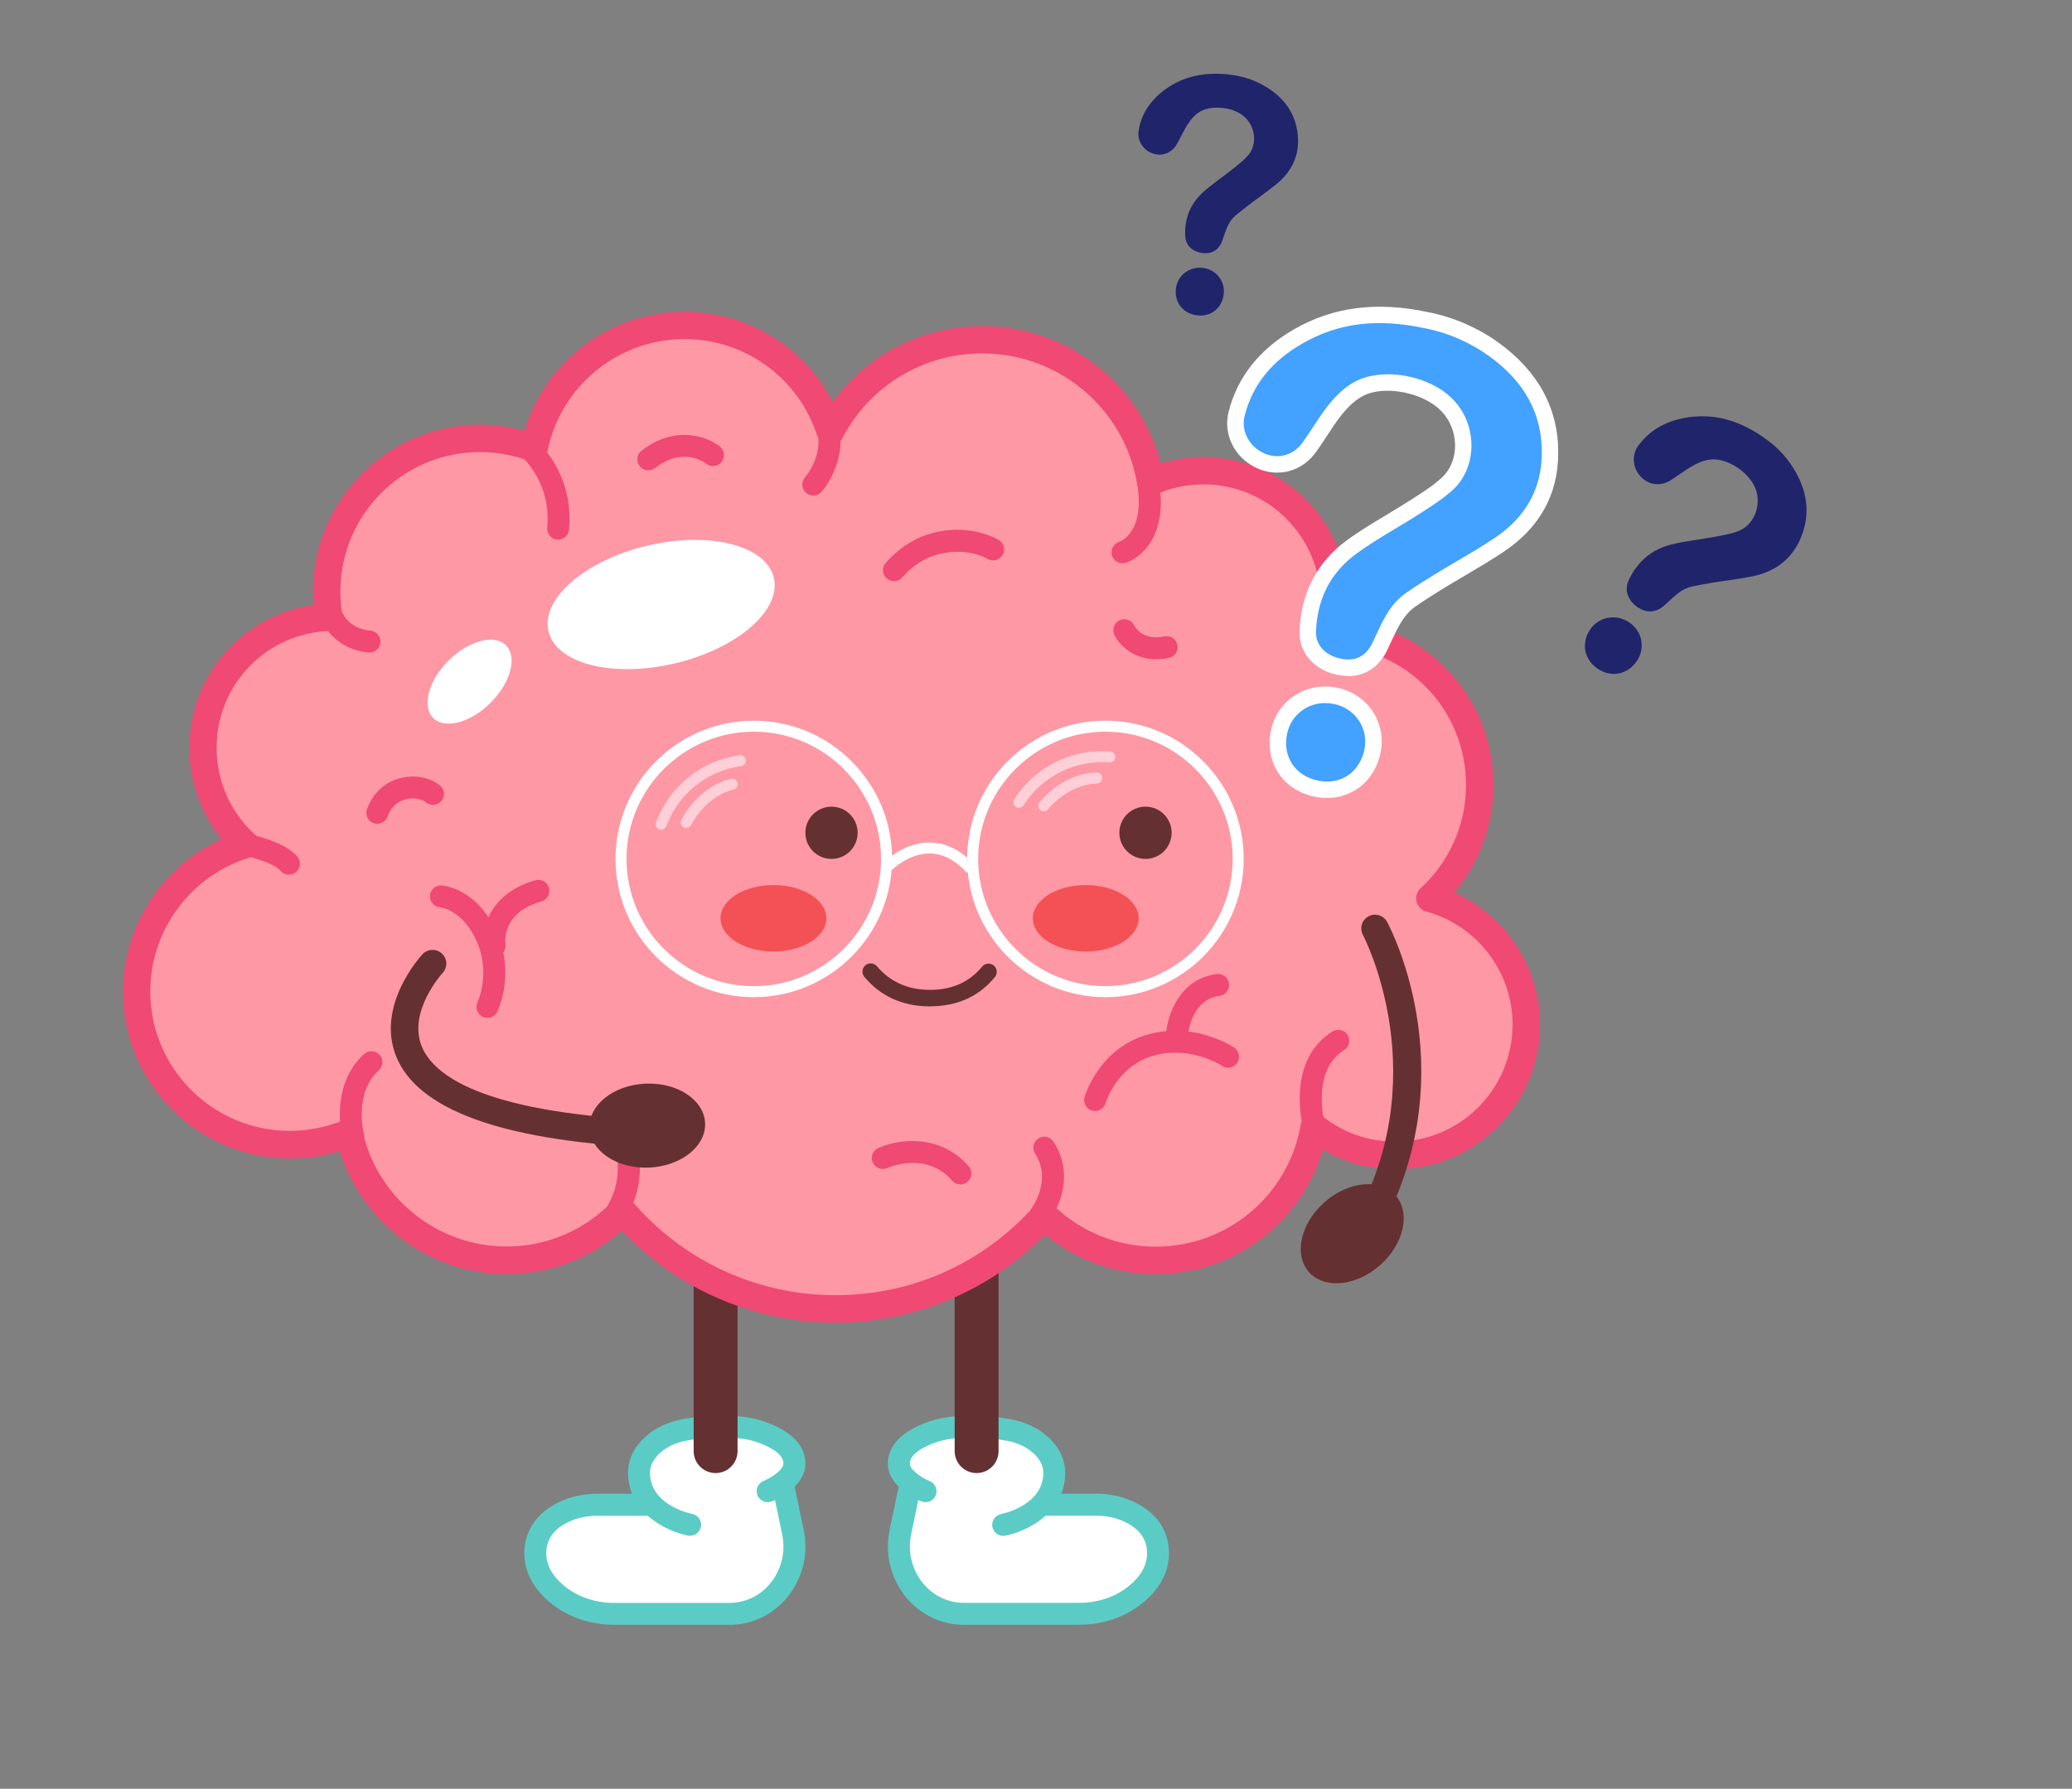 <svg width="337" height="291" viewBox="0 0 337 291" fill="none" xmlns="http://www.w3.org/2000/svg">
<rect x="0" y="0" width="337" height="291" fill="#808080" stroke="none"/>
<mask id="mask0_14_2205" style="mask-type:alpha" maskUnits="userSpaceOnUse" x="0" y="0" width="337" height="291">
<rect width="337" height="291" fill="#D9D9D9"/>
</mask>
<g mask="url(#mask0_14_2205)">
<path d="M183.59 245.898C181.93 245.128 180.1 244.788 178.26 244.788H169.37C170.57 243.528 171.47 241.848 171.47 239.598C171.47 237.608 170.38 236.088 169.18 235.018C167.75 233.738 165.95 232.978 164.06 232.628C160.05 231.898 155.07 231.748 151.58 232.978C148.84 233.948 146.28 235.508 146.19 237.978C146.11 239.998 148.29 241.458 149.59 242.158L147.97 241.938L146.44 249.258C145.24 254.998 148.66 260.878 154.36 262.248C155.13 262.438 155.91 262.528 156.66 262.528H175.56C178.93 262.528 182.25 261.458 184.84 259.298C186.73 257.718 188.36 255.538 188.36 252.678C188.36 248.968 185.87 246.958 183.59 245.898Z" fill="white"/>
<path d="M129.22 237.978C129.13 235.508 126.57 233.948 123.83 232.978C120.34 231.748 115.36 231.898 111.35 232.628C109.46 232.968 107.66 233.738 106.23 235.018C105.03 236.088 103.94 237.608 103.94 239.598C103.94 241.848 104.84 243.528 106.04 244.778H105.93L97.15 244.788C95.32 244.788 93.48 245.128 91.82 245.898C89.54 246.958 87.05 248.968 87.05 252.678C87.05 255.538 88.67 257.718 90.57 259.298C93.16 261.458 96.48 262.528 99.85 262.528H118.75C119.5 262.528 120.27 262.428 121.05 262.248C126.76 260.888 130.17 254.998 128.97 249.258L127.44 241.938L125.82 242.158C127.12 241.468 129.3 239.998 129.22 237.978Z" fill="white"/>
<path d="M175.56 264.318H156.66C155.79 264.318 154.87 264.208 153.95 263.988C147.43 262.428 143.28 255.658 144.69 248.898L146.22 241.578C146.42 240.608 147.37 239.998 148.34 240.198C149.31 240.398 149.92 241.348 149.72 242.308L148.19 249.628C147.17 254.518 150.12 259.398 154.78 260.508C155.43 260.668 156.07 260.748 156.66 260.748H175.56C178.63 260.748 181.51 259.748 183.69 257.938C185.6 256.348 186.56 254.578 186.56 252.688C186.56 250.378 185.34 248.698 182.83 247.528C181.48 246.898 179.94 246.578 178.25 246.578H169.47C168.48 246.578 167.68 245.778 167.68 244.788C167.68 243.798 168.48 242.998 169.47 242.998H178.25C180.46 242.998 182.5 243.428 184.33 244.278C188.07 246.018 190.13 248.998 190.13 252.678C190.13 255.638 188.69 258.408 185.97 260.668C183.15 263.018 179.45 264.308 175.55 264.308L175.56 264.318Z" fill="#5BCCC5"/>
<path d="M118.76 264.318H99.86C95.96 264.318 92.26 263.028 89.44 260.678C86.72 258.408 85.28 255.648 85.28 252.688C85.28 249.008 87.34 246.028 91.08 244.288C92.91 243.438 94.96 243.008 97.16 243.008H105.94C106.93 243.008 107.73 243.808 107.73 244.798C107.73 245.788 106.93 246.588 105.94 246.588H97.16C95.48 246.588 93.94 246.908 92.58 247.538C90.07 248.708 88.85 250.398 88.85 252.698C88.85 254.588 89.82 256.358 91.72 257.948C93.9 259.758 96.79 260.758 99.85 260.758H118.75C119.34 260.758 119.98 260.678 120.63 260.518C125.29 259.408 128.24 254.528 127.22 249.638L125.69 242.318C125.49 241.348 126.11 240.408 127.07 240.208C128.04 240.008 128.98 240.628 129.19 241.588L130.72 248.908C132.14 255.668 127.98 262.438 121.46 263.998C120.54 264.218 119.62 264.328 118.75 264.328L118.76 264.318Z" fill="#5BCCC5"/>
<path d="M163.16 249.848C162.32 249.848 161.57 249.258 161.41 248.398C161.22 247.428 161.85 246.498 162.82 246.308C163.1 246.248 169.69 244.878 169.69 239.588C169.69 238.438 169.12 237.338 168 236.338C166.91 235.368 165.44 234.688 163.75 234.378C160.32 233.748 155.48 233.498 152.18 234.658C150.64 235.198 148.04 236.358 147.98 238.038C147.94 239.158 150.06 240.478 151.2 240.938C152.11 241.308 152.56 242.338 152.2 243.258C151.84 244.168 150.81 244.618 149.89 244.258C149.31 244.028 144.27 241.918 144.41 237.908C144.49 235.918 145.69 233.158 150.99 231.298C154.35 230.118 159.36 229.958 164.38 230.878C166.72 231.308 168.79 232.278 170.37 233.688C172.25 235.378 173.25 237.418 173.25 239.598C173.25 246.198 166.86 249.178 163.48 249.828C163.37 249.848 163.25 249.858 163.14 249.858L163.16 249.848Z" fill="#5BCCC5"/>
<path d="M112.26 249.848C112.15 249.848 112.03 249.838 111.92 249.818C108.54 249.168 102.15 246.188 102.15 239.588C102.15 237.408 103.15 235.358 105.03 233.678C106.61 232.268 108.68 231.298 111.02 230.868C116.05 229.948 121.06 230.108 124.41 231.288C129.72 233.158 130.92 235.918 130.99 237.898C131.14 241.918 126.09 244.028 125.51 244.248C124.59 244.608 123.55 244.158 123.19 243.238C122.83 242.318 123.28 241.278 124.2 240.918C125.34 240.458 127.46 239.138 127.42 238.018C127.36 236.348 124.76 235.188 123.22 234.638C119.92 233.478 115.08 233.728 111.66 234.358C109.97 234.668 108.5 235.348 107.41 236.318C106.29 237.318 105.72 238.418 105.72 239.568C105.72 244.858 112.31 246.238 112.59 246.288C113.56 246.478 114.19 247.418 114 248.388C113.83 249.238 113.09 249.828 112.25 249.828L112.26 249.848Z" fill="#5BCCC5"/>
<path d="M158.84 239.638C156.87 239.638 155.27 238.038 155.27 236.068V189.778C155.27 187.808 156.87 186.208 158.84 186.208C160.81 186.208 162.41 187.808 162.41 189.778V236.068C162.41 238.038 160.81 239.638 158.84 239.638Z" fill="#653031"/>
<path d="M116.39 239.638C114.42 239.638 112.82 238.038 112.82 236.068V189.778C112.82 187.808 114.42 186.208 116.39 186.208C118.36 186.208 119.96 187.808 119.96 189.778V236.068C119.96 238.038 118.36 239.638 116.39 239.638Z" fill="#653031"/>
<path d="M232.58 146.148C237.56 141.588 240.69 135.038 240.69 127.748C240.69 114.218 229.91 103.208 216.46 102.828C216.84 101.228 217.05 99.558 217.05 97.848C217.05 86.098 207.52 76.568 195.77 76.568C192.72 76.568 189.82 77.218 187.2 78.368C184.94 65.258 173.52 55.278 159.76 55.278C149.04 55.278 139.73 61.338 135.08 70.228C131.85 60.208 122.45 52.948 111.35 52.948C99.28 52.948 89.21 61.528 86.91 72.928C84.17 71.898 81.2 71.328 78.1 71.328C64.33 71.328 53.16 82.488 53.16 96.268C53.16 97.688 53.29 99.088 53.51 100.448C42.13 100.868 33.03 110.228 33.03 121.708C33.03 127.938 35.71 133.538 39.97 137.428C29.71 140.518 22.24 150.038 22.24 161.298C22.24 175.068 33.4 186.238 47.18 186.238C50.59 186.238 53.83 185.548 56.79 184.318C59.3 196.158 69.81 205.048 82.4 205.048C89.81 205.048 96.49 201.968 101.25 197.018C109.62 206.758 122.02 212.938 135.86 212.938C149.7 212.938 161.49 207.068 169.84 197.738C174.54 202.258 180.93 205.038 187.96 205.038C200.88 205.038 211.61 195.668 213.74 183.358C217.37 186.238 221.96 187.968 226.96 187.968C238.72 187.968 248.24 178.438 248.24 166.688C248.24 156.878 241.6 148.618 232.56 146.158L232.58 146.148Z" fill="#FE98A5"/>
<path d="M135.86 215.168C122.68 215.168 110.16 209.748 101.13 200.218C95.95 204.788 89.38 207.278 82.39 207.278C69.9 207.278 58.87 198.998 55.24 187.248C52.64 188.058 49.93 188.468 47.17 188.468C32.19 188.468 20 176.278 20 161.298C20 150.588 26.45 140.848 36.04 136.508C32.67 132.348 30.79 127.108 30.79 121.698C30.79 109.818 39.49 100.018 51 98.418C50.94 97.698 50.91 96.978 50.91 96.258C50.91 81.278 63.1 69.088 78.08 69.088C80.54 69.088 82.96 69.418 85.3 70.068C88.71 58.718 99.28 50.718 111.32 50.718C121.63 50.718 130.84 56.458 135.45 65.378C141.07 57.678 150.02 53.048 159.74 53.048C173.52 53.048 185.35 62.288 188.81 75.388C191.05 74.698 193.37 74.348 195.75 74.348C208.72 74.348 219.27 84.898 219.27 97.868C219.27 98.848 219.21 99.828 219.08 100.808C232.63 102.448 242.9 113.828 242.9 127.768C242.9 134.168 240.62 140.358 236.55 145.228C244.9 148.958 250.48 157.338 250.48 166.698C250.48 179.668 239.93 190.218 226.96 190.218C222.75 190.218 218.73 189.128 215.17 187.048C211.63 198.958 200.67 207.288 187.96 207.288C181.35 207.288 175.05 205.018 169.98 200.868C161.01 209.988 148.69 215.188 135.85 215.188L135.86 215.168ZM101.25 194.778C101.25 194.778 101.29 194.778 101.31 194.778C101.94 194.798 102.53 195.078 102.94 195.558C111.21 205.178 123.2 210.698 135.86 210.698C148.52 210.698 159.95 205.428 168.18 196.248C168.58 195.798 169.15 195.528 169.76 195.508C170.37 195.478 170.95 195.708 171.39 196.128C175.87 200.438 181.76 202.808 187.97 202.808C199.65 202.808 209.56 194.468 211.55 182.978C211.68 182.198 212.22 181.558 212.95 181.268C213.69 180.988 214.52 181.118 215.13 181.608C218.53 184.308 222.62 185.728 226.96 185.728C237.47 185.728 246.01 177.178 246.01 166.678C246.01 158.108 240.24 150.548 231.98 148.298C231.19 148.088 230.59 147.458 230.4 146.668C230.21 145.878 230.46 145.048 231.06 144.498C235.75 140.208 238.44 134.098 238.44 127.748C238.44 115.368 228.75 105.408 216.38 105.058C215.71 105.038 215.08 104.718 214.67 104.188C214.26 103.658 214.11 102.968 214.27 102.308C214.62 100.838 214.8 99.338 214.8 97.848C214.8 87.338 206.25 78.798 195.75 78.798C193.09 78.798 190.51 79.338 188.08 80.408C187.45 80.688 186.73 80.658 186.12 80.328C185.51 79.998 185.09 79.418 184.97 78.738C182.85 66.428 172.24 57.498 159.73 57.498C150.17 57.498 141.47 62.768 137.03 71.248C136.61 72.048 135.75 72.518 134.86 72.438C133.96 72.358 133.2 71.758 132.92 70.898C129.89 61.488 121.2 55.168 111.31 55.168C100.54 55.168 91.18 62.818 89.06 73.358C88.93 73.998 88.53 74.548 87.95 74.868C87.38 75.188 86.69 75.238 86.08 75.008C83.51 74.038 80.82 73.548 78.06 73.548C65.54 73.548 55.36 83.728 55.36 96.248C55.36 97.498 55.47 98.778 55.68 100.048C55.79 100.678 55.62 101.328 55.21 101.828C54.8 102.328 54.2 102.628 53.56 102.648C43.28 103.028 35.23 111.388 35.23 121.678C35.23 127.018 37.49 132.148 41.44 135.748C42.03 136.288 42.29 137.108 42.11 137.888C41.93 138.668 41.35 139.298 40.58 139.528C31.08 142.388 24.44 151.328 24.44 161.268C24.44 173.788 34.63 183.968 47.14 183.968C50.17 183.968 53.11 183.378 55.89 182.218C56.5 181.958 57.2 181.988 57.79 182.298C58.38 182.608 58.8 183.158 58.94 183.818C61.26 194.808 71.11 202.778 82.36 202.778C88.92 202.778 95.05 200.168 99.61 195.438C100.03 194.998 100.61 194.758 101.22 194.758L101.25 194.778Z" fill="#F04974"/>
<path d="M132.28 80.608C131.85 80.608 131.42 80.458 131.08 80.148C130.35 79.488 130.29 78.358 130.95 77.628C131.1 77.458 134.32 73.728 132.67 68.838C132.35 67.908 132.85 66.888 133.79 66.578C134.72 66.258 135.74 66.768 136.05 67.698C138.39 74.628 133.8 79.808 133.6 80.028C133.25 80.418 132.76 80.618 132.28 80.618V80.608Z" fill="#F04974"/>
<path d="M182.57 91.638C181.8 91.638 181.09 91.138 180.86 90.368C180.58 89.428 181.1 88.448 182.03 88.148C182.29 88.058 186.94 86.278 184.53 76.638C184.29 75.678 184.87 74.708 185.83 74.468C186.78 74.228 187.76 74.808 188 75.768C191.29 88.938 183.43 91.458 183.09 91.558C182.92 91.608 182.75 91.638 182.58 91.638H182.57Z" fill="#F04974"/>
<path d="M90.78 87.778C90.72 87.778 90.67 87.778 90.61 87.778C89.63 87.688 88.91 86.808 89 85.828C89.78 77.718 83.89 73.328 83.64 73.148C82.85 72.568 82.67 71.448 83.24 70.658C83.82 69.858 84.93 69.678 85.72 70.248C86.04 70.478 93.53 75.978 92.55 86.168C92.46 87.088 91.68 87.788 90.77 87.788L90.78 87.778Z" fill="#F04974"/>
<path d="M188.04 107.258C184.23 107.258 181.98 104.808 181.25 103.288C180.82 102.398 181.2 101.328 182.09 100.908C182.97 100.488 184.03 100.848 184.46 101.728C184.6 102.008 185.9 104.288 189.38 103.528C190.35 103.318 191.3 103.928 191.5 104.898C191.71 105.858 191.1 106.818 190.13 107.028C189.38 107.188 188.68 107.258 188.03 107.258H188.04Z" fill="#F04974"/>
<path d="M105.44 76.508C104.91 76.508 104.38 76.268 104.03 75.818C103.43 75.038 103.57 73.918 104.35 73.308C109.82 69.068 115.08 71.018 117.09 72.648C117.86 73.268 117.98 74.388 117.36 75.158C116.74 75.918 115.63 76.048 114.86 75.438C114.47 75.138 111.02 72.668 106.54 76.138C106.21 76.388 105.83 76.508 105.45 76.508H105.44Z" fill="#F04974"/>
<path d="M47 142.298C46.48 142.298 45.97 142.078 45.62 141.638C44.71 140.518 40.97 139.378 38.74 138.948C37.77 138.768 37.13 137.828 37.32 136.858C37.5 135.888 38.43 135.248 39.41 135.438C40.55 135.658 46.34 136.858 48.39 139.378C49.01 140.138 48.9 141.268 48.14 141.888C47.81 142.158 47.41 142.288 47.01 142.288L47 142.298Z" fill="#F04974"/>
<path d="M79.27 165.588C79.01 165.588 78.74 165.528 78.49 165.408C77.6 164.978 77.23 163.908 77.67 163.018C77.69 162.978 79.74 158.558 77.72 153.588C75.45 148.018 71.72 147.618 71.56 147.598C70.59 147.508 69.85 146.658 69.93 145.688C70 144.718 70.83 143.988 71.8 144.038C72.05 144.048 77.87 144.488 81.03 152.248C83.67 158.738 81 164.358 80.88 164.598C80.57 165.228 79.94 165.598 79.27 165.598V165.588Z" fill="#F04974"/>
<path d="M80.45 155.638C79.59 155.638 78.83 155.018 78.69 154.138C78.24 151.308 79.42 145.388 87.08 143.198C88.03 142.928 89.02 143.478 89.29 144.428C89.56 145.378 89.01 146.368 88.06 146.638C81.7 148.458 82.14 153.078 82.22 153.598C82.35 154.568 81.68 155.478 80.71 155.618C80.62 155.628 80.53 155.638 80.44 155.638H80.45Z" fill="#F04974"/>
<path d="M57.45 186.658C56.66 186.658 55.93 186.128 55.72 185.318C55.63 184.968 53.53 176.608 59.23 171.468C59.96 170.808 61.09 170.868 61.75 171.598C62.41 172.328 62.35 173.458 61.62 174.118C57.52 177.818 59.16 184.358 59.17 184.418C59.42 185.368 58.85 186.348 57.89 186.598C57.74 186.638 57.59 186.658 57.44 186.658H57.45Z" fill="#F04974"/>
<path d="M100.44 198.698C100.15 198.698 99.85 198.628 99.57 198.468C98.71 197.988 98.4 196.898 98.88 196.038C102.93 188.788 98.04 182.658 97.83 182.398C97.21 181.638 97.32 180.508 98.07 179.888C98.83 179.268 99.95 179.368 100.58 180.118C100.86 180.448 107.27 188.348 102 197.778C101.67 198.368 101.06 198.688 100.44 198.688V198.698Z" fill="#F04974"/>
<path d="M102.26 188.498C101.97 188.498 101.68 188.428 101.41 188.278C100.54 187.808 100.22 186.718 100.69 185.858C100.79 185.678 103.15 181.448 108.79 181.328C109.74 181.308 110.59 182.088 110.61 183.078C110.63 184.068 109.85 184.878 108.86 184.898C105.33 184.968 103.84 187.538 103.83 187.558C103.51 188.158 102.89 188.488 102.26 188.488V188.498Z" fill="#F04974"/>
<path d="M156.21 192.678C155.71 192.678 155.21 192.468 154.86 192.068C150.67 187.248 144.56 189.898 144.31 190.018C143.41 190.418 142.35 190.018 141.95 189.128C141.54 188.228 141.94 187.178 142.83 186.768C145.84 185.388 152.79 184.238 157.56 189.728C158.21 190.468 158.13 191.598 157.38 192.248C157.04 192.538 156.62 192.688 156.21 192.688V192.678Z" fill="#F04974"/>
<path d="M213.75 185.148C212.97 185.148 212.25 184.628 212.03 183.838C211.9 183.378 209.01 172.608 216.72 167.798C217.56 167.278 218.66 167.528 219.18 168.368C219.7 169.208 219.45 170.308 218.61 170.828C213.17 174.218 215.45 182.798 215.47 182.888C215.73 183.838 215.17 184.818 214.22 185.088C214.06 185.128 213.9 185.148 213.74 185.148H213.75Z" fill="#F04974"/>
<path d="M169.2 199.418C168.82 199.418 168.45 199.298 168.12 199.058C167.33 198.468 167.18 197.348 167.77 196.558C167.92 196.358 171.11 191.958 168.35 187.668C167.82 186.838 168.06 185.728 168.89 185.198C169.72 184.668 170.83 184.908 171.36 185.738C175.49 192.158 170.83 198.448 170.63 198.708C170.28 199.168 169.74 199.418 169.2 199.418Z" fill="#F04974"/>
<path d="M178.12 180.748C177.96 180.748 177.79 180.728 177.62 180.678C176.68 180.408 176.13 179.418 176.4 178.478C176.5 178.138 178.9 170.068 187.41 168.108C194.71 166.418 200.51 170.278 200.75 170.438C201.57 170.988 201.78 172.108 201.22 172.918C200.67 173.738 199.56 173.948 198.74 173.388C198.7 173.358 193.96 170.248 188.21 171.578C181.79 173.058 179.9 179.198 179.83 179.458C179.6 180.238 178.89 180.738 178.11 180.738L178.12 180.748Z" fill="#F04974"/>
<path d="M145.4 94.538C145.01 94.538 144.61 94.408 144.28 94.148C143.51 93.528 143.39 92.408 144 91.648C144.11 91.508 146.72 88.288 150.85 86.958C157.43 84.838 162.26 87.718 162.46 87.848C163.3 88.358 163.57 89.458 163.05 90.308C162.53 91.158 161.44 91.418 160.59 90.898C160.45 90.818 156.91 88.768 151.94 90.368C148.86 91.358 146.8 93.868 146.78 93.888C146.43 94.328 145.91 94.548 145.39 94.548L145.4 94.538Z" fill="#F04974"/>
<path d="M61.36 134.018C61.19 134.018 61.02 133.998 60.86 133.948C59.92 133.668 59.38 132.698 59.65 131.758C59.7 131.598 60.84 127.738 64.93 126.628C68.16 125.758 70.64 126.968 71.61 127.818C72.35 128.468 72.42 129.598 71.76 130.338C71.11 131.078 69.98 131.148 69.24 130.488C69.22 130.468 67.98 129.498 65.86 130.068C63.75 130.638 63.11 132.658 63.08 132.738C62.84 133.508 62.13 134.008 61.37 134.008L61.36 134.018Z" fill="#F04974"/>
<path d="M60.1 106.148C60.1 106.148 60 106.148 59.96 106.148C59.69 106.128 59.42 106.098 59.14 106.048C54.32 105.208 52.73 101.678 52.66 101.528C52.27 100.628 52.68 99.568 53.58 99.178C54.48 98.788 55.54 99.198 55.93 100.098C55.96 100.148 56.88 102.028 59.74 102.528C59.91 102.558 60.07 102.578 60.23 102.588C61.21 102.668 61.95 103.528 61.87 104.508C61.8 105.438 61.01 106.148 60.09 106.148H60.1Z" fill="#F04974"/>
<path d="M191.44 170.088C191.44 170.088 191.35 170.088 191.31 170.088C190.33 170.018 189.59 169.168 189.66 168.188C189.86 165.158 191.85 159.228 197.9 158.458C198.87 158.328 199.77 159.028 199.9 160.008C200.02 160.988 199.33 161.878 198.35 162.008C193.71 162.598 193.24 168.208 193.22 168.438C193.15 169.378 192.37 170.098 191.44 170.098V170.088Z" fill="#F04974"/>
<path d="M89.21 102.698C90.47 107.978 99.69 110.318 109.81 107.908C119.93 105.508 127.12 99.268 125.86 93.988C124.6 88.708 115.38 86.368 105.26 88.778C95.14 91.178 87.95 97.418 89.21 102.698Z" fill="white"/>
<path d="M70.46 116.808C72.35 118.698 76.53 117.578 79.8 114.318C83.07 111.048 84.18 106.868 82.29 104.978C80.4 103.088 76.22 104.208 72.95 107.468C69.68 110.738 68.57 114.918 70.46 116.808Z" fill="white"/>
<path d="M139.49 135.478C139.49 137.828 137.59 139.728 135.24 139.728C132.89 139.728 130.99 137.828 130.99 135.478C130.99 133.128 132.89 131.228 135.24 131.228C137.59 131.228 139.49 133.128 139.49 135.478Z" fill="#653031"/>
<path d="M190.56 135.478C190.56 137.828 188.66 139.728 186.31 139.728C183.96 139.728 182.06 137.828 182.06 135.478C182.06 133.128 183.96 131.228 186.31 131.228C188.66 131.228 190.56 133.128 190.56 135.478Z" fill="#653031"/>
<path d="M151.27 163.718C146.85 163.718 143.26 162.108 140.59 158.928C140.11 158.358 140.19 157.518 140.75 157.038C141.32 156.558 142.16 156.638 142.64 157.198C144.78 159.738 147.68 161.028 151.27 161.028C154.86 161.028 157.68 159.758 159.74 157.248C160.21 156.678 161.05 156.598 161.63 157.068C162.2 157.538 162.28 158.378 161.81 158.958C159.22 162.108 155.67 163.708 151.27 163.708V163.718Z" fill="#653031"/>
<path d="M125.8 154.798C130.555 154.798 134.41 152.376 134.41 149.388C134.41 146.4 130.555 143.978 125.8 143.978C121.045 143.978 117.19 146.4 117.19 149.388C117.19 152.376 121.045 154.798 125.8 154.798Z" fill="#F45156"/>
<path d="M176.59 154.798C181.345 154.798 185.2 152.376 185.2 149.388C185.2 146.4 181.345 143.978 176.59 143.978C171.835 143.978 167.98 146.4 167.98 149.388C167.98 152.376 171.835 154.798 176.59 154.798Z" fill="#F45156"/>
<path d="M179.79 162.218C167.39 162.218 157.3 152.128 157.3 139.728C157.3 127.328 167.39 117.238 179.79 117.238C192.19 117.238 202.28 127.328 202.28 139.728C202.28 152.128 192.19 162.218 179.79 162.218ZM179.79 119.028C168.38 119.028 159.09 128.318 159.09 139.728C159.09 151.138 168.38 160.428 179.79 160.428C191.2 160.428 200.49 151.138 200.49 139.728C200.49 128.318 191.2 119.028 179.79 119.028Z" fill="white"/>
<path d="M122.6 162.218C110.2 162.218 100.11 152.128 100.11 139.728C100.11 127.328 110.2 117.238 122.6 117.238C135 117.238 145.09 127.328 145.09 139.728C145.09 152.128 135 162.218 122.6 162.218ZM122.6 119.028C111.19 119.028 101.9 128.318 101.9 139.728C101.9 151.138 111.19 160.428 122.6 160.428C134.01 160.428 143.3 151.138 143.3 139.728C143.3 128.318 134.01 119.028 122.6 119.028Z" fill="white"/>
<path d="M107.54 134.998C107.44 134.998 107.33 134.978 107.23 134.938C106.77 134.768 106.53 134.248 106.7 133.788C108.88 127.898 114.09 123.708 120.31 122.868C120.8 122.808 121.25 123.148 121.31 123.638C121.38 124.128 121.03 124.578 120.54 124.638C114.98 125.388 110.32 129.128 108.37 134.398C108.24 134.758 107.9 134.978 107.53 134.978L107.54 134.998Z" fill="#FFCFD7"/>
<path d="M111.61 134.698C111.47 134.698 111.33 134.668 111.19 134.598C110.75 134.368 110.59 133.828 110.82 133.388C112.63 129.968 115.65 127.468 118.89 126.708C119.37 126.598 119.85 126.888 119.96 127.378C120.07 127.858 119.78 128.338 119.29 128.448C116.59 129.078 113.95 131.298 112.39 134.228C112.23 134.528 111.92 134.708 111.6 134.708L111.61 134.698Z" fill="#FFCFD7"/>
<path d="M165.71 131.418C165.55 131.418 165.38 131.378 165.23 131.278C164.81 131.008 164.69 130.458 164.96 130.048C168.33 124.748 174.31 121.768 180.57 122.248C181.06 122.288 181.43 122.718 181.39 123.208C181.35 123.698 180.91 124.068 180.43 124.028C174.85 123.598 169.49 126.258 166.47 130.998C166.3 131.268 166.01 131.408 165.72 131.408L165.71 131.418Z" fill="#FFCFD7"/>
<path d="M169.76 131.978C169.56 131.978 169.35 131.908 169.19 131.768C168.81 131.448 168.76 130.888 169.08 130.508C171.57 127.548 175.05 125.738 178.37 125.678C178.85 125.678 179.27 126.058 179.28 126.558C179.28 127.048 178.9 127.458 178.4 127.468C175.63 127.518 172.58 129.128 170.44 131.658C170.26 131.868 170.01 131.978 169.76 131.978Z" fill="#FFCFD7"/>
<path d="M157.27 141.988C155.41 139.938 153.39 138.888 151.28 138.848C151.24 138.848 151.2 138.848 151.16 138.848C147.72 138.848 145.12 141.478 145.09 141.508L143.81 140.258C143.94 140.128 147.06 136.988 151.31 137.058C153.94 137.108 156.39 138.358 158.6 140.778L157.28 141.978L157.27 141.988Z" fill="white"/>
<path d="M105.58 189.938C100.39 190.168 96.05 187.288 95.89 183.518C95.73 179.748 99.8 176.508 104.99 176.288C110.18 176.058 114.52 178.938 114.68 182.708C114.84 186.478 110.77 189.718 105.58 189.938Z" fill="#653031"/>
<path d="M104.47 186.628C104.47 186.628 104.39 186.628 104.35 186.628C81.32 185.398 67.89 180.428 64.44 171.868C61.09 163.558 68.41 155.568 68.72 155.238C69.56 154.338 70.97 154.288 71.88 155.128C72.78 155.968 72.83 157.378 71.99 158.278C71.88 158.398 66.3 164.578 68.59 170.218C70.49 174.898 78.28 180.768 104.59 182.178C105.82 182.248 106.77 183.298 106.7 184.528C106.64 185.718 105.65 186.638 104.47 186.638V186.628Z" fill="#653031"/>
<path d="M224.46 205.818C228.35 202.378 229.48 197.288 226.98 194.468C224.48 191.648 219.3 192.148 215.41 195.588C211.52 199.028 210.39 204.118 212.89 206.938C215.39 209.758 220.57 209.258 224.46 205.818Z" fill="#653031"/>
<path d="M221.4 203.288C221.01 203.288 220.61 203.188 220.25 202.968C219.19 202.338 218.85 200.958 219.48 199.908C234.02 175.668 221.79 152.318 221.67 152.088C221.09 150.998 221.49 149.648 222.58 149.068C223.66 148.488 225.02 148.888 225.6 149.968C226.16 151.008 239.2 175.728 223.31 202.208C222.89 202.908 222.15 203.288 221.39 203.288H221.4Z" fill="#653031"/>
<path d="M232.06 52.088C235.59 52.768 239.49 54.308 242.95 56.818C248.72 60.998 252.18 66.498 252.11 73.808C252.05 80.198 249.09 85.108 243.87 88.608C240.7 90.738 237.34 92.568 234.09 94.558C232.51 95.528 230.94 96.518 229.42 97.578C227.05 99.228 226.01 101.818 224.83 104.298C224.58 104.808 224.37 105.348 224.08 105.828C222.61 108.278 220.19 109.148 217.22 108.328C214.45 107.558 212.6 105.388 212.7 102.678C212.91 97.038 215.26 92.338 219.8 89.018C223.07 86.618 226.69 84.698 230.11 82.498C231.93 81.328 233.81 80.168 235.39 78.718C238.73 75.648 238.81 70.248 236.01 66.648C232.96 62.728 226.25 61.388 222.26 62.728C219.98 63.488 218.33 65.158 216.89 67.008C215.91 68.268 215.08 69.648 214.17 70.978C213.69 71.688 213.24 72.418 212.71 73.088C210.72 75.588 207.56 76.258 204.72 74.808C201.89 73.368 200.39 70.278 201.15 67.308C202.6 61.598 206.24 57.558 211.21 54.708C217.54 51.078 224.35 50.448 232.07 52.108L232.06 52.088Z" fill="#43A1FF"/>
<path d="M219.29 109.968C218.51 109.968 217.7 109.848 216.86 109.618C213.4 108.648 211.24 105.908 211.36 102.628C211.59 96.518 214.23 91.438 219 87.938C221.11 86.388 223.38 85.028 225.57 83.718C226.83 82.958 228.13 82.178 229.38 81.378L229.92 81.028C231.5 80.018 233.14 78.968 234.48 77.728C237.2 75.238 237.41 70.628 234.94 67.468C232.31 64.078 226.18 62.818 222.67 63.998C220.58 64.698 219.11 66.328 217.94 67.828C217.31 68.648 216.74 69.508 216.14 70.428C215.85 70.868 215.57 71.298 215.28 71.728L214.89 72.308C214.54 72.838 214.17 73.388 213.75 73.918C211.38 76.888 207.51 77.728 204.1 75.998C200.68 74.258 198.92 70.548 199.83 66.968C201.28 61.298 204.87 56.778 210.53 53.538C216.88 49.898 224 48.998 232.32 50.788C236.34 51.568 240.39 53.328 243.73 55.738C250.24 60.448 253.51 66.538 253.44 73.828C253.38 80.488 250.41 85.838 244.61 89.728C242.53 91.128 240.34 92.408 238.23 93.658C237.08 94.338 235.92 95.018 234.78 95.718C233.49 96.508 231.81 97.558 230.17 98.698C228.34 99.978 227.39 101.988 226.39 104.128L225.83 105.308C225.65 105.708 225.46 106.128 225.21 106.538C223.86 108.788 221.76 109.988 219.27 109.988L219.29 109.968ZM225.66 60.878C229.75 60.878 234.49 62.508 237.06 65.818C240.36 70.058 240.01 76.288 236.29 79.698C234.77 81.088 233.04 82.198 231.36 83.278L230.83 83.618C229.55 84.438 228.23 85.238 226.95 85.998C224.81 87.278 222.6 88.608 220.59 90.088C216.44 93.128 214.24 97.378 214.04 102.718C213.96 104.748 215.32 106.398 217.58 107.028C219.97 107.698 221.77 107.058 222.93 105.138C223.1 104.848 223.25 104.518 223.41 104.168L223.98 102.968C225.09 100.608 226.23 98.168 228.66 96.478C230.35 95.298 232.08 94.228 233.4 93.418C234.56 92.708 235.72 92.018 236.89 91.338C238.97 90.118 241.12 88.848 243.13 87.498C248.15 84.128 250.72 79.518 250.77 73.798C250.83 67.338 248.02 62.138 242.17 57.908C239.14 55.718 235.46 54.118 231.81 53.408C231.81 53.408 231.79 53.408 231.78 53.408C224.03 51.738 217.7 52.518 211.87 55.858C206.8 58.768 203.72 62.618 202.44 67.628C201.84 69.978 203.03 72.438 205.32 73.608C207.59 74.758 210.08 74.228 211.66 72.248C212.01 71.808 212.32 71.328 212.66 70.828C212.79 70.628 212.93 70.428 213.06 70.228C213.34 69.808 213.62 69.388 213.9 68.968C214.5 68.048 215.13 67.098 215.83 66.198C217.16 64.488 219.05 62.398 221.83 61.468C222.96 61.088 224.27 60.898 225.66 60.898V60.878Z" fill="white"/>
<path d="M214.13 128.308C209.65 127.398 207.1 123.548 208.03 119.098C208.91 114.908 212.97 112.318 217.27 113.218C221.46 114.098 224.07 118.028 223.23 122.178C222.33 126.628 218.51 129.198 214.13 128.308Z" fill="#43A1FF"/>
<path d="M215.83 129.818C215.18 129.818 214.52 129.748 213.86 129.618C211.33 129.098 209.22 127.728 207.92 125.738C206.62 123.768 206.2 121.308 206.72 118.808C207.21 116.458 208.57 114.458 210.56 113.158C212.6 111.818 215.09 111.378 217.54 111.888C222.45 112.918 225.53 117.548 224.54 122.428C224.03 124.948 222.66 127.068 220.68 128.378C219.26 129.318 217.59 129.808 215.83 129.808V129.818ZM215.55 114.368C214.29 114.368 213.07 114.718 212.02 115.408C210.63 116.318 209.68 117.718 209.34 119.368C208.96 121.158 209.26 122.898 210.16 124.278C211.07 125.658 212.58 126.628 214.4 126.998C216.14 127.348 217.85 127.058 219.2 126.168C220.58 125.248 221.55 123.748 221.92 121.918C222.61 118.498 220.45 115.258 217 114.528C216.52 114.428 216.04 114.378 215.56 114.378L215.55 114.368Z" fill="white"/>
<path d="M286.78 71.128C288.56 72.288 290.35 74.008 291.68 76.148C293.9 79.728 294.56 83.508 292.89 87.498C291.43 90.978 288.71 92.998 285.07 93.748C282.86 94.198 280.61 94.448 278.38 94.818C277.3 94.998 276.22 95.188 275.15 95.428C273.48 95.798 272.34 96.988 271.14 98.078C270.89 98.308 270.65 98.548 270.38 98.748C269.03 99.758 267.51 99.698 266.07 98.578C264.73 97.538 264.2 95.938 264.86 94.478C266.24 91.438 268.58 89.398 271.8 88.588C274.13 88.008 276.54 87.768 278.9 87.328C280.16 87.098 281.44 86.878 282.64 86.438C285.15 85.508 286.41 82.568 285.68 79.968C284.89 77.138 281.52 74.908 279.03 74.738C277.61 74.648 276.33 75.188 275.14 75.878C274.32 76.348 273.56 76.918 272.77 77.438C272.35 77.718 271.94 78.018 271.5 78.258C269.85 79.178 267.97 78.838 266.74 77.408C265.51 75.988 265.39 73.958 266.46 72.498C268.53 69.698 271.43 68.308 274.79 67.858C279.07 67.288 282.93 68.468 286.78 71.108V71.128Z" fill="#20246B"/>
<path d="M259.9 108.818C257.65 107.318 257.12 104.638 258.63 102.408C260.05 100.308 262.85 99.808 265 101.258C267.1 102.678 267.64 105.408 266.25 107.498C264.76 109.728 262.1 110.278 259.9 108.818Z" fill="#20246B"/>
<path d="M199.91 12.138C201.72 12.298 203.75 12.878 205.62 13.958C208.73 15.758 210.74 18.348 211.08 22.018C211.38 25.228 210.14 27.838 207.7 29.868C206.22 31.098 204.62 32.188 203.09 33.358C202.35 33.928 201.61 34.498 200.9 35.108C199.79 36.058 199.41 37.408 198.94 38.718C198.84 38.988 198.76 39.268 198.64 39.528C198.03 40.838 196.86 41.398 195.33 41.128C193.9 40.878 192.86 39.888 192.78 38.518C192.6 35.678 193.54 33.198 195.65 31.298C197.17 29.928 198.89 28.778 200.49 27.498C201.34 26.818 202.23 26.138 202.95 25.328C204.47 23.618 204.23 20.908 202.65 19.238C200.92 17.428 197.48 17.098 195.55 17.968C194.45 18.468 193.7 19.388 193.07 20.388C192.64 21.068 192.29 21.808 191.91 22.518C191.7 22.898 191.52 23.288 191.28 23.648C190.41 24.998 188.86 25.498 187.36 24.918C185.87 24.338 184.96 22.858 185.18 21.338C185.62 18.398 187.24 16.188 189.59 14.498C192.58 12.358 195.97 11.688 199.93 12.128L199.91 12.138Z" fill="#20246B"/>
<path d="M194.78 51.308C192.49 51.078 191.01 49.278 191.25 46.998C191.48 44.848 193.39 43.338 195.59 43.578C197.74 43.808 199.25 45.648 199.04 47.778C198.81 50.058 197.03 51.538 194.79 51.318L194.78 51.308Z" fill="#20246B"/>
</g>
</svg>
